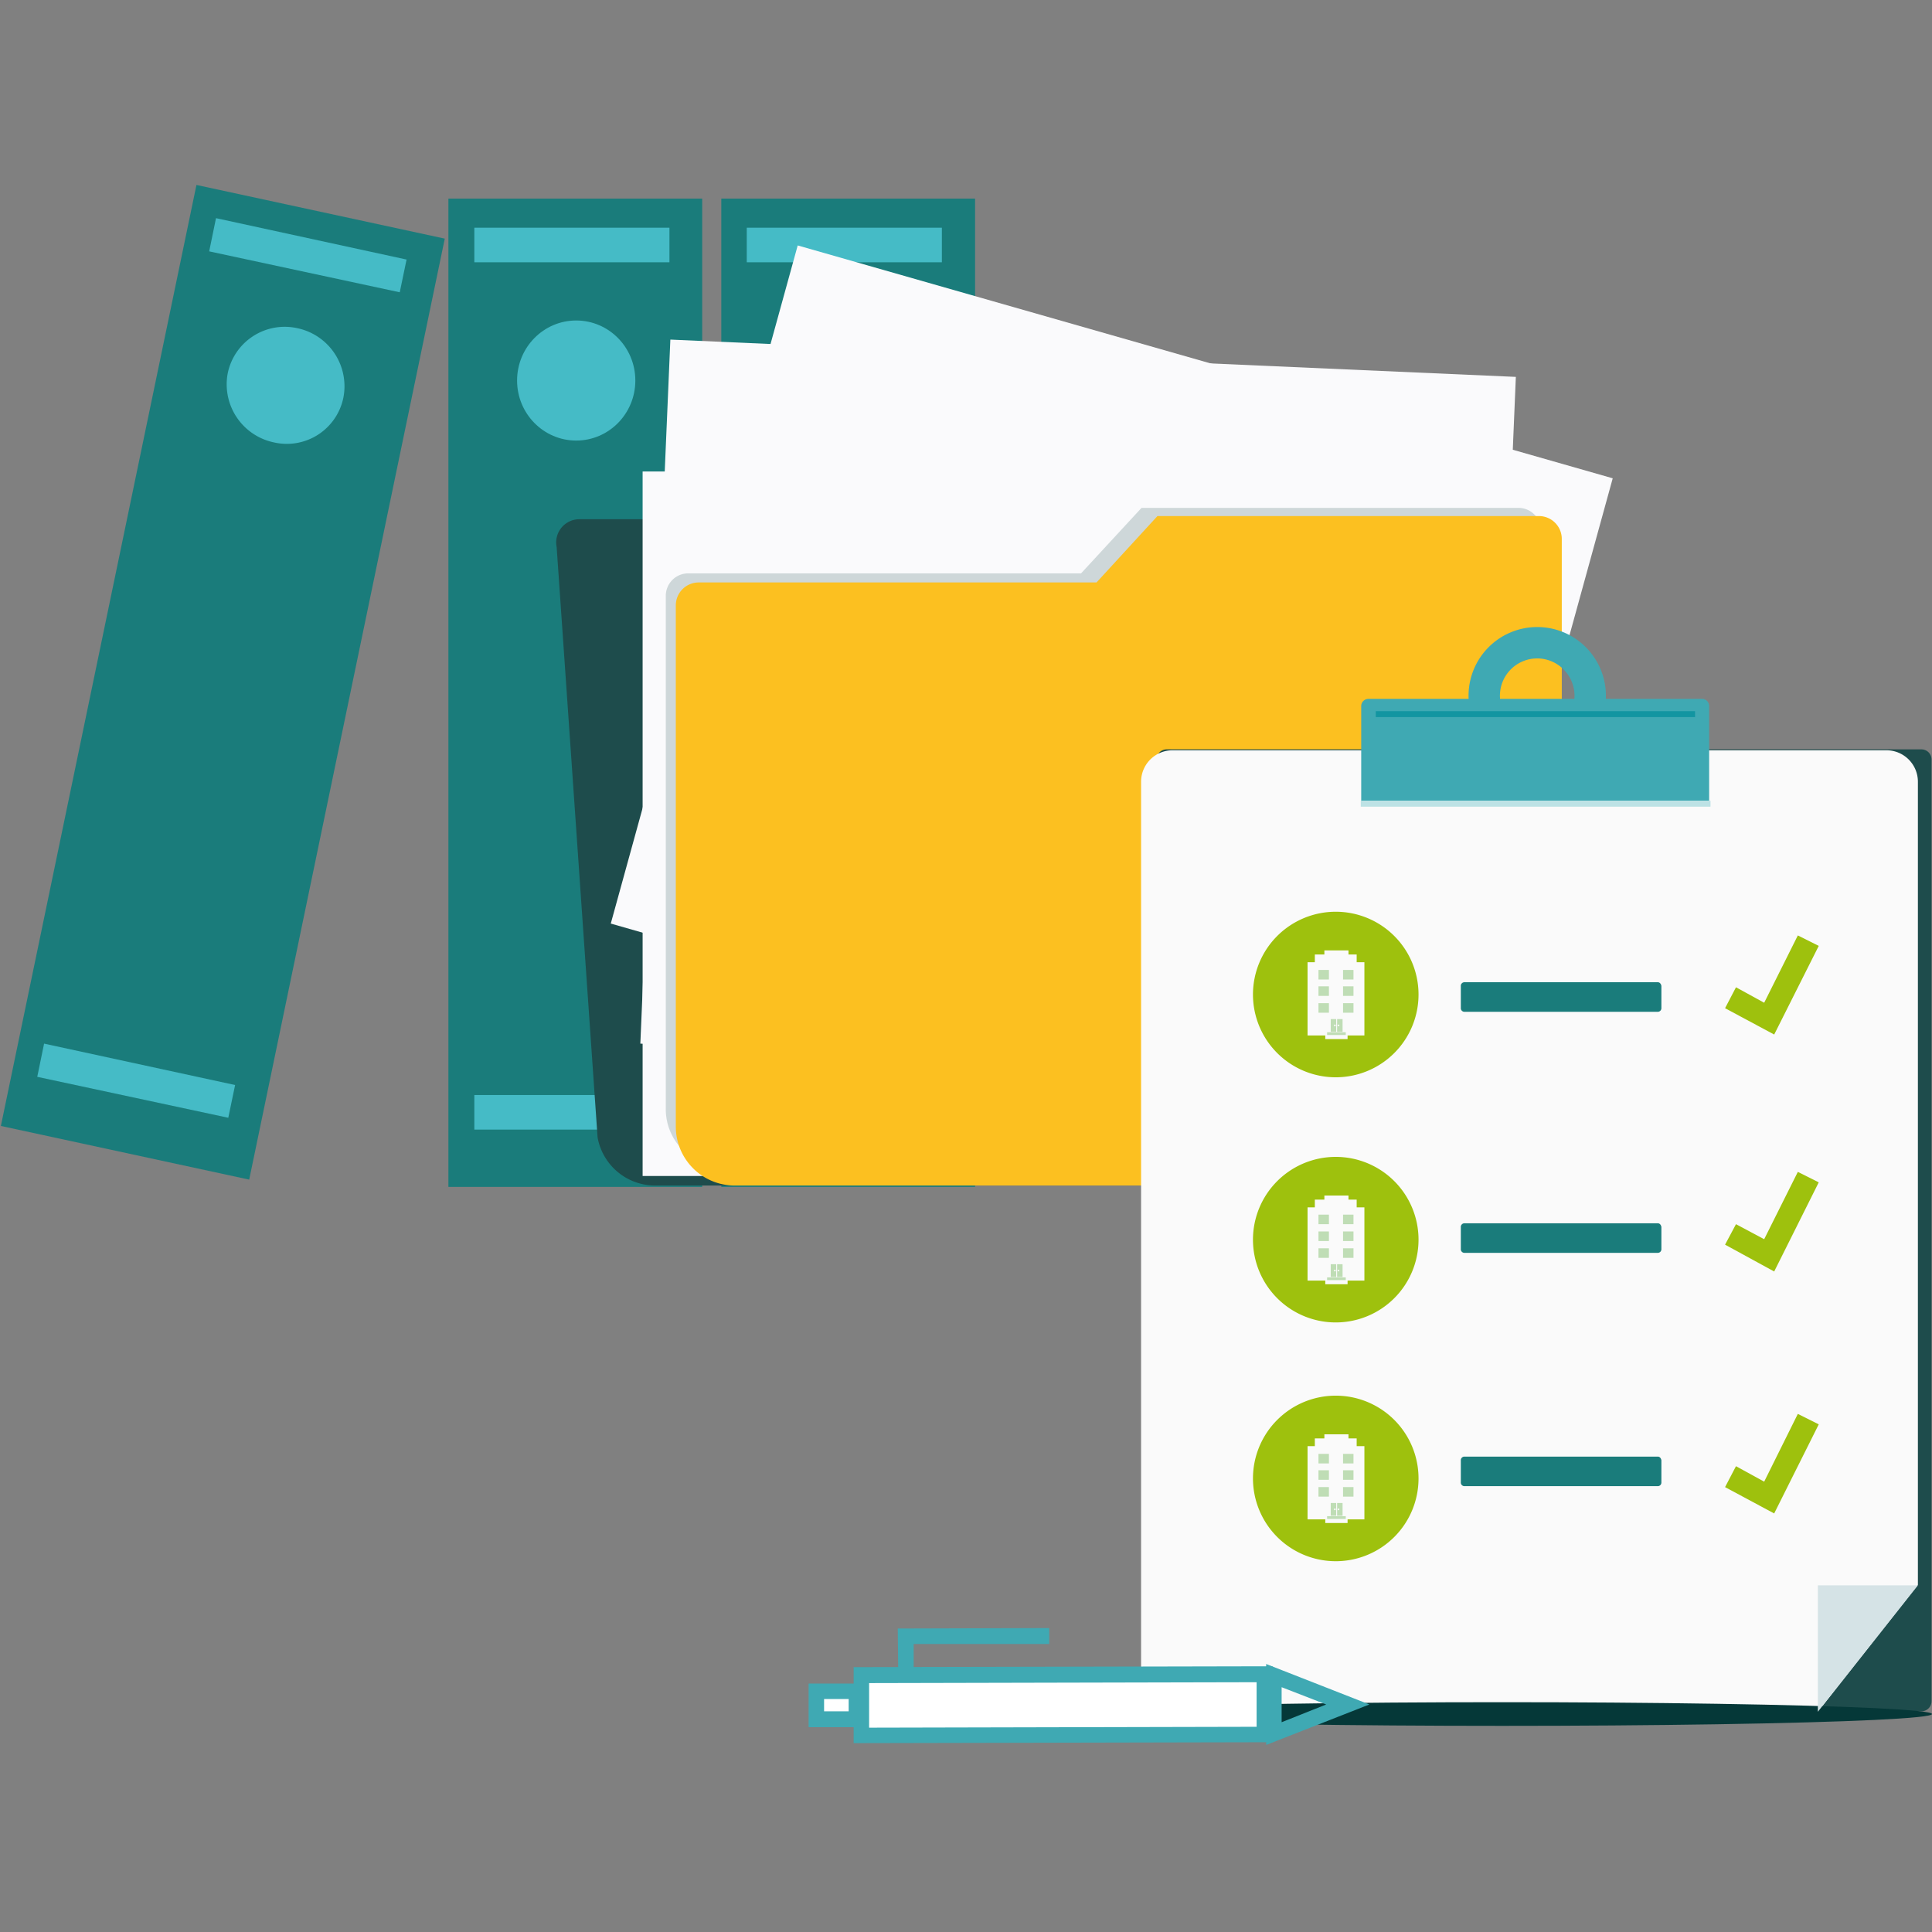 <svg xmlns="http://www.w3.org/2000/svg" width="220" height="220" viewBox="0 0 220 220">
  <rect x="0" y="0" width="220" height="220" fill="#808080" stroke="none"/>
  <g id="Group_938" data-name="Group 938" transform="translate(570 -2263)">
    <g id="Group_936" data-name="Group 936" transform="translate(-768 -345.639)">
      <g id="Group_934" data-name="Group 934" transform="translate(198.1 2629.7)">
        <g id="Group_795" data-name="Group 795" transform="translate(0 0)">
          <g id="Group_784" data-name="Group 784" transform="translate(82.035 1.554)">
            <g id="Group_780" data-name="Group 780">
              <rect id="Rectangle_507" data-name="Rectangle 507" width="28.899" height="112.54" fill="#1a7c7b"/>
            </g>
            <g id="Group_781" data-name="Group 781" transform="translate(2.9 102.078)">
              <rect id="Rectangle_508" data-name="Rectangle 508" width="22.218" height="3.936" fill="#45bbc6"/>
            </g>
            <g id="Group_782" data-name="Group 782" transform="translate(2.9 3.315)">
              <rect id="Rectangle_509" data-name="Rectangle 509" width="22.218" height="3.936" fill="#45bbc6"/>
            </g>
            <g id="Group_783" data-name="Group 783" transform="translate(7.82 13.88)">
              <ellipse id="Ellipse_83" data-name="Ellipse 83" cx="6.733" cy="6.836" rx="6.733" ry="6.836" fill="#45bbc6"/>
            </g>
          </g>
          <g id="Group_789" data-name="Group 789" transform="translate(50.961 1.554)">
            <g id="Group_785" data-name="Group 785">
              <rect id="Rectangle_510" data-name="Rectangle 510" width="28.899" height="112.54" fill="#1a7c7b"/>
            </g>
            <g id="Group_786" data-name="Group 786" transform="translate(2.952 102.078)">
              <rect id="Rectangle_511" data-name="Rectangle 511" width="22.218" height="3.936" fill="#45bbc6"/>
            </g>
            <g id="Group_787" data-name="Group 787" transform="translate(2.952 3.315)">
              <rect id="Rectangle_512" data-name="Rectangle 512" width="22.218" height="3.936" fill="#45bbc6"/>
            </g>
            <g id="Group_788" data-name="Group 788" transform="translate(7.82 13.88)">
              <ellipse id="Ellipse_84" data-name="Ellipse 84" cx="6.733" cy="6.836" rx="6.733" ry="6.836" fill="#45bbc6"/>
            </g>
          </g>
          <g id="Group_794" data-name="Group 794" transform="translate(0 0)">
            <g id="Group_790" data-name="Group 790">
              <path id="Path_931" data-name="Path 931" d="M41.1,199.853l28.277,6.111L91.647,98.811,63.37,92.7Z" transform="translate(-41.1 -92.7)" fill="#1a7c7b"/>
            </g>
            <g id="Group_791" data-name="Group 791" transform="translate(4.143 97.779)">
              <path id="Path_932" data-name="Path 932" d="M49.1,285.281l21.752,4.661.777-3.729L49.877,281.5Z" transform="translate(-49.1 -281.5)" fill="#45bbc6"/>
            </g>
            <g id="Group_792" data-name="Group 792" transform="translate(23.72 3.781)">
              <path id="Path_933" data-name="Path 933" d="M86.9,103.781l21.7,4.661.777-3.729L87.677,100Z" transform="translate(-86.9 -100)" fill="#45bbc6"/>
            </g>
            <g id="Group_793" data-name="Group 793" transform="translate(25.711 16.162)">
              <path id="Path_934" data-name="Path 934" d="M104.032,131.982a6.754,6.754,0,0,0-5.231-7.924,6.626,6.626,0,0,0-7.924,5.075,6.754,6.754,0,0,0,5.231,7.924A6.574,6.574,0,0,0,104.032,131.982Z" transform="translate(-90.745 -123.907)" fill="#45bbc6"/>
            </g>
          </g>
        </g>
        <g id="Group_796" data-name="Group 796" transform="translate(63.239 29.676)">
          <path id="Path_935" data-name="Path 935" d="M174.442,234.262h89.545V152.641A2.608,2.608,0,0,0,261.4,150H209.866l-6.992,8.39H165.793a2.636,2.636,0,0,0-2.538,3.159l4.661,67.223A6.659,6.659,0,0,0,174.442,234.262Z" transform="translate(-163.208 -150)" fill="#1e4c4c"/>
        </g>
        <g id="Group_797" data-name="Group 797" transform="translate(73.076 32.628)">
          <rect id="Rectangle_513" data-name="Rectangle 513" width="96.381" height="80.223" transform="translate(0 0)" fill="#fafafc"/>
        </g>
        <g id="Group_798" data-name="Group 798" transform="translate(69.45 6.888)">
          <path id="Path_936" data-name="Path 936" d="M175.2,183.219l92.808,26.568,21.286-77.271L196.486,106Z" transform="translate(-175.2 -106)" fill="#fafafc"/>
        </g>
        <g id="Group_799" data-name="Group 799" transform="translate(72.817 17.609)">
          <path id="Path_937" data-name="Path 937" d="M181.7,206.871l96.329,4.195,3.366-80.119L185.118,126.7Z" transform="translate(-181.7 -126.7)" fill="#fafafc"/>
        </g>
        <g id="Group_800" data-name="Group 800" transform="translate(75.716 36.771)" opacity="0.2">
          <path id="Path_938" data-name="Path 938" d="M193.773,238.692h86.593a6.6,6.6,0,0,0,6.577-6.629V166.289a2.553,2.553,0,0,0-2.538-2.589H241.472l-6.888,7.458H189.837a2.553,2.553,0,0,0-2.538,2.589v58.315A6.511,6.511,0,0,0,193.773,238.692Z" transform="translate(-187.299 -163.7)" fill="#1e4c4c"/>
        </g>
        <g id="Group_801" data-name="Group 801" transform="translate(76.856 37.703)">
          <path id="Path_939" data-name="Path 939" d="M196.129,241.735h87.629A6.665,6.665,0,0,0,290.387,235V168.141a2.608,2.608,0,0,0-2.59-2.641H244.346l-6.94,7.561H192.089A2.608,2.608,0,0,0,189.5,175.7V234.95A6.709,6.709,0,0,0,196.129,241.735Z" transform="translate(-189.5 -165.5)" fill="#fcc020"/>
        </g>
      </g>
      <g id="Group_935" data-name="Group 935" transform="translate(290.079 2680.04)">
        <g id="Group_833" data-name="Group 833" transform="translate(39.619 13.931)">
          <path id="Path_964" data-name="Path 964" d="M246.311,292.336H160.339A1.149,1.149,0,0,1,159.2,291.2V183.939a1.15,1.15,0,0,1,1.139-1.139h85.971a1.15,1.15,0,0,1,1.139,1.139V291.2A1.149,1.149,0,0,1,246.311,292.336Z" transform="translate(-159.2 -182.8)" fill="#1e4c4c"/>
        </g>
        <g id="Group_834" data-name="Group 834" transform="translate(37.858 14.035)">
          <path id="Path_965" data-name="Path 965" d="M244.257,278.034V186.573A3.581,3.581,0,0,0,240.684,183h-81.31a3.581,3.581,0,0,0-3.574,3.574V288.651a3.581,3.581,0,0,0,3.574,3.573h73.7Z" transform="translate(-155.8 -183)" fill="#fafafa"/>
        </g>
        <g id="Group_835" data-name="Group 835" transform="translate(62.925 8.183)">
          <path id="Path_966" data-name="Path 966" d="M243.042,171.7H205.029a.818.818,0,0,0-.829.829V183.3h39.619V172.529A.808.808,0,0,0,243.042,171.7Z" transform="translate(-204.2 -171.7)" fill="#3fa9b3"/>
        </g>
        <g id="Group_849" data-name="Group 849" transform="translate(30.038 122.431)">
          <ellipse id="Ellipse_86" data-name="Ellipse 86" cx="48.941" cy="1.347" rx="48.941" ry="1.347" transform="translate(0)" fill="#053838"/>
        </g>
        <g id="Group_850" data-name="Group 850" transform="translate(75.147 0)">
          <path id="Path_967" data-name="Path 967" d="M235.62,171.541a7.82,7.82,0,1,1,7.82-7.82A7.847,7.847,0,0,1,235.62,171.541Zm0-12.067a4.247,4.247,0,1,0,4.247,4.247A4.266,4.266,0,0,0,235.62,159.473Z" transform="translate(-227.8 -155.9)" fill="#3fa9b3"/>
        </g>
        <g id="Group_851" data-name="Group 851" transform="translate(114.922 109.121)">
          <path id="Path_968" data-name="Path 968" d="M304.6,381V366.6h11.394Z" transform="translate(-304.6 -366.6)" fill="#d5e3e6"/>
        </g>
        <g id="Group_852" data-name="Group 852" transform="translate(62.873 19.784)">
          <rect id="Rectangle_529" data-name="Rectangle 529" width="39.826" height="0.673" transform="translate(0 0)" fill="#bde2e5"/>
        </g>
        <g id="Group_853" data-name="Group 853" transform="translate(64.582 9.581)">
          <rect id="Rectangle_530" data-name="Rectangle 530" width="36.357" height="0.673" transform="translate(0 0)" fill="#1295a1"/>
        </g>
        <g id="Group_854" data-name="Group 854" transform="translate(104.357 35.114)">
          <path id="Path_969" data-name="Path 969" d="M289.793,234.99l-5.593-3,1.243-2.382,3.211,1.761,3.832-7.665,2.382,1.191Z" transform="translate(-284.2 -223.7)" fill="#9ec10d"/>
        </g>
        <g id="Group_855" data-name="Group 855" transform="translate(104.357 62.044)">
          <path id="Path_970" data-name="Path 970" d="M289.793,287.042l-5.593-3.056,1.243-2.331,3.211,1.709,3.832-7.665,2.382,1.191Z" transform="translate(-284.2 -275.7)" fill="#9ec10d"/>
        </g>
        <g id="Group_856" data-name="Group 856" transform="translate(104.357 89.597)">
          <path id="Path_971" data-name="Path 971" d="M289.793,340.242l-5.593-3,1.243-2.382,3.211,1.761,3.832-7.717,2.382,1.191Z" transform="translate(-284.2 -328.9)" fill="#9ec10d"/>
        </g>
        <g id="Group_857" data-name="Group 857" transform="translate(74.267 40.448)">
          <path id="Path_972" data-name="Path 972" d="M248.525,234H226.514a.408.408,0,0,0-.414.414v2.538a.408.408,0,0,0,.414.414h22.011a.408.408,0,0,0,.414-.414v-2.538C248.888,234.155,248.732,234,248.525,234Z" transform="translate(-226.1 -234)" fill="#1a7c7b"/>
        </g>
        <g id="Group_858" data-name="Group 858" transform="translate(74.267 67.897)">
          <path id="Path_973" data-name="Path 973" d="M248.525,287H226.514a.409.409,0,0,0-.414.414v2.538a.408.408,0,0,0,.414.414h22.011a.408.408,0,0,0,.414-.414v-2.538C248.888,287.155,248.732,287,248.525,287Z" transform="translate(-226.1 -287)" fill="#1a7c7b"/>
        </g>
        <g id="Group_859" data-name="Group 859" transform="translate(50.599 60.335)">
          <path id="Path_974" data-name="Path 974" d="M199.252,281.826a9.426,9.426,0,1,0-9.426,9.426A9.427,9.427,0,0,0,199.252,281.826Z" transform="translate(-180.4 -272.4)" fill="#9ec10d"/>
        </g>
        <g id="Group_860" data-name="Group 860" transform="translate(74.267 94.465)">
          <path id="Path_975" data-name="Path 975" d="M248.525,338.3H226.514a.408.408,0,0,0-.414.414v2.538a.408.408,0,0,0,.414.414h22.011a.409.409,0,0,0,.414-.414v-2.538C248.888,338.455,248.732,338.3,248.525,338.3Z" transform="translate(-226.1 -338.3)" fill="#1a7c7b"/>
        </g>
        <g id="Group_869" data-name="Group 869" transform="translate(5.127 118.34)">
          <rect id="Rectangle_537" data-name="Rectangle 537" width="6.836" height="45.886" transform="translate(0.877 7.856) rotate(-90.105)" fill="#fff"/>
          <path id="Path_978" data-name="Path 978" d="M92.6,393.152V384.5l47.7-.1v8.649Zm1.761-6.836v5.075l44.125-.1v-5.075Z" transform="translate(-92.6 -384.4)" fill="#3fa9b3"/>
        </g>
        <g id="Group_870" data-name="Group 870" transform="translate(52.101 118.081)">
          <path id="Path_979" data-name="Path 979" d="M183.3,393.119V383.9l11.756,4.609Zm1.761-6.577v3.988l5.075-2.02Z" transform="translate(-183.3 -383.9)" fill="#3fa9b3"/>
        </g>
        <g id="Group_871" data-name="Group 871" transform="translate(0 120.308)">
          <rect id="Rectangle_538" data-name="Rectangle 538" width="3.211" height="4.558" transform="translate(0.888 4.095) rotate(-90.105)" fill="#fff"/>
          <path id="Path_980" data-name="Path 980" d="M82.7,393.172V388.2h6.37v4.972Zm1.761-3.211v1.4h2.8v-1.4Z" transform="translate(-82.7 -388.2)" fill="#3fa9b3"/>
        </g>
        <g id="Group_872" data-name="Group 872" transform="translate(10.151 113.99)">
          <path id="Path_981" data-name="Path 981" d="M102.352,381.075l-.052-5.024L119.546,376v1.813H104.113v3.263Z" transform="translate(-102.3 -376)" fill="#3fa9b3"/>
        </g>
        <g id="Group_891" data-name="Group 891" transform="translate(56.814 64.737)">
          <g id="Group_875" data-name="Group 875" transform="translate(0 1.347)">
            <rect id="Rectangle_541" data-name="Rectangle 541" width="6.474" height="8.338" fill="#fafafa"/>
          </g>
          <g id="Group_876" data-name="Group 876" transform="translate(0.829 0.466)">
            <rect id="Rectangle_542" data-name="Rectangle 542" width="4.765" height="2.279" fill="#fafafa"/>
          </g>
          <g id="Group_877" data-name="Group 877" transform="translate(1.916 0)">
            <rect id="Rectangle_543" data-name="Rectangle 543" width="2.745" height="1.709" fill="#fafafa"/>
          </g>
          <g id="Group_888" data-name="Group 888" transform="translate(1.243 2.175)">
            <g id="Group_878" data-name="Group 878">
              <rect id="Rectangle_544" data-name="Rectangle 544" width="1.191" height="1.088" fill="#bfddb5"/>
            </g>
            <g id="Group_879" data-name="Group 879" transform="translate(0 1.916)">
              <rect id="Rectangle_545" data-name="Rectangle 545" width="1.191" height="1.088" fill="#bfddb5"/>
            </g>
            <g id="Group_880" data-name="Group 880" transform="translate(0 3.832)">
              <rect id="Rectangle_546" data-name="Rectangle 546" width="1.191" height="1.088" fill="#bfddb5"/>
            </g>
            <g id="Group_881" data-name="Group 881" transform="translate(2.797)">
              <rect id="Rectangle_547" data-name="Rectangle 547" width="1.191" height="1.088" fill="#bfddb5"/>
            </g>
            <g id="Group_882" data-name="Group 882" transform="translate(2.797 1.916)">
              <rect id="Rectangle_548" data-name="Rectangle 548" width="1.191" height="1.088" fill="#bfddb5"/>
            </g>
            <g id="Group_883" data-name="Group 883" transform="translate(2.797 3.832)">
              <rect id="Rectangle_549" data-name="Rectangle 549" width="1.191" height="1.088" fill="#bfddb5"/>
            </g>
            <g id="Group_884" data-name="Group 884" transform="translate(1.398 5.645)">
              <rect id="Rectangle_550" data-name="Rectangle 550" width="0.621" height="1.45" fill="#bfddb5"/>
            </g>
            <g id="Group_885" data-name="Group 885" transform="translate(2.123 5.645)">
              <rect id="Rectangle_551" data-name="Rectangle 551" width="0.621" height="1.45" fill="#bfddb5"/>
            </g>
            <g id="Group_886" data-name="Group 886" transform="translate(2.175 6.267)">
              <path id="Path_982" data-name="Path 982" d="M199.207,297.3a.1.1,0,1,0-.1.1A.111.111,0,0,0,199.207,297.3Z" transform="translate(-199 -297.2)" fill="#fafafa"/>
            </g>
            <g id="Group_887" data-name="Group 887" transform="translate(1.761 6.267)">
              <path id="Path_983" data-name="Path 983" d="M198.407,297.3a.1.1,0,1,0-.1.1A.111.111,0,0,0,198.407,297.3Z" transform="translate(-198.2 -297.2)" fill="#fafafa"/>
            </g>
          </g>
          <g id="Group_889" data-name="Group 889" transform="translate(2.02 9.581)">
            <rect id="Rectangle_552" data-name="Rectangle 552" width="2.538" height="0.518" fill="#fafafa"/>
          </g>
          <g id="Group_890" data-name="Group 890" transform="translate(2.227 9.322)">
            <rect id="Rectangle_553" data-name="Rectangle 553" width="2.123" height="0.311" fill="#bfddb5"/>
          </g>
        </g>
        <g id="Group_892" data-name="Group 892" transform="translate(50.599 32.42)">
          <path id="Path_984" data-name="Path 984" d="M199.252,227.926a9.426,9.426,0,1,0-9.426,9.426A9.427,9.427,0,0,0,199.252,227.926Z" transform="translate(-180.4 -218.5)" fill="#9ec10d"/>
        </g>
        <g id="Group_909" data-name="Group 909" transform="translate(56.814 36.823)">
          <g id="Group_893" data-name="Group 893" transform="translate(0 1.347)">
            <rect id="Rectangle_554" data-name="Rectangle 554" width="6.474" height="8.338" fill="#fafafa"/>
          </g>
          <g id="Group_894" data-name="Group 894" transform="translate(0.829 0.466)">
            <rect id="Rectangle_555" data-name="Rectangle 555" width="4.765" height="2.279" fill="#fafafa"/>
          </g>
          <g id="Group_895" data-name="Group 895" transform="translate(1.916 0)">
            <rect id="Rectangle_556" data-name="Rectangle 556" width="2.745" height="1.709" fill="#fafafa"/>
          </g>
          <g id="Group_906" data-name="Group 906" transform="translate(1.243 2.227)">
            <g id="Group_896" data-name="Group 896">
              <rect id="Rectangle_557" data-name="Rectangle 557" width="1.191" height="1.088" fill="#bfddb5"/>
            </g>
            <g id="Group_897" data-name="Group 897" transform="translate(0 1.864)">
              <rect id="Rectangle_558" data-name="Rectangle 558" width="1.191" height="1.088" fill="#bfddb5"/>
            </g>
            <g id="Group_898" data-name="Group 898" transform="translate(0 3.781)">
              <rect id="Rectangle_559" data-name="Rectangle 559" width="1.191" height="1.088" fill="#bfddb5"/>
            </g>
            <g id="Group_899" data-name="Group 899" transform="translate(2.797)">
              <rect id="Rectangle_560" data-name="Rectangle 560" width="1.191" height="1.088" fill="#bfddb5"/>
            </g>
            <g id="Group_900" data-name="Group 900" transform="translate(2.797 1.864)">
              <rect id="Rectangle_561" data-name="Rectangle 561" width="1.191" height="1.088" fill="#bfddb5"/>
            </g>
            <g id="Group_901" data-name="Group 901" transform="translate(2.797 3.781)">
              <rect id="Rectangle_562" data-name="Rectangle 562" width="1.191" height="1.088" fill="#bfddb5"/>
            </g>
            <g id="Group_902" data-name="Group 902" transform="translate(1.398 5.593)">
              <rect id="Rectangle_563" data-name="Rectangle 563" width="0.621" height="1.45" fill="#bfddb5"/>
            </g>
            <g id="Group_903" data-name="Group 903" transform="translate(2.123 5.593)">
              <rect id="Rectangle_564" data-name="Rectangle 564" width="0.621" height="1.45" fill="#bfddb5"/>
            </g>
            <g id="Group_904" data-name="Group 904" transform="translate(2.175 6.215)">
              <path id="Path_985" data-name="Path 985" d="M199.207,243.4a.1.1,0,1,0-.1.1A.111.111,0,0,0,199.207,243.4Z" transform="translate(-199 -243.3)" fill="#fafafa"/>
            </g>
            <g id="Group_905" data-name="Group 905" transform="translate(1.761 6.215)">
              <path id="Path_986" data-name="Path 986" d="M198.407,243.4a.1.1,0,1,0-.1.1A.111.111,0,0,0,198.407,243.4Z" transform="translate(-198.2 -243.3)" fill="#fafafa"/>
            </g>
          </g>
          <g id="Group_907" data-name="Group 907" transform="translate(2.02 9.581)">
            <rect id="Rectangle_565" data-name="Rectangle 565" width="2.538" height="0.518" fill="#fafafa"/>
          </g>
          <g id="Group_908" data-name="Group 908" transform="translate(2.227 9.322)">
            <rect id="Rectangle_566" data-name="Rectangle 566" width="2.123" height="0.311" fill="#bfddb5"/>
          </g>
        </g>
        <g id="Group_910" data-name="Group 910" transform="translate(50.599 87.525)">
          <path id="Path_987" data-name="Path 987" d="M199.252,334.326a9.426,9.426,0,1,0-9.426,9.426A9.427,9.427,0,0,0,199.252,334.326Z" transform="translate(-180.4 -324.9)" fill="#9ec10d"/>
        </g>
        <g id="Group_927" data-name="Group 927" transform="translate(56.814 91.927)">
          <g id="Group_911" data-name="Group 911" transform="translate(0 1.347)">
            <rect id="Rectangle_567" data-name="Rectangle 567" width="6.474" height="8.338" fill="#fafafa"/>
          </g>
          <g id="Group_912" data-name="Group 912" transform="translate(0.829 0.466)">
            <rect id="Rectangle_568" data-name="Rectangle 568" width="4.765" height="2.279" fill="#fafafa"/>
          </g>
          <g id="Group_913" data-name="Group 913" transform="translate(1.916 0)">
            <rect id="Rectangle_569" data-name="Rectangle 569" width="2.745" height="1.709" fill="#fafafa"/>
          </g>
          <g id="Group_924" data-name="Group 924" transform="translate(1.243 2.227)">
            <g id="Group_914" data-name="Group 914">
              <rect id="Rectangle_570" data-name="Rectangle 570" width="1.191" height="1.088" fill="#bfddb5"/>
            </g>
            <g id="Group_915" data-name="Group 915" transform="translate(0 1.864)">
              <rect id="Rectangle_571" data-name="Rectangle 571" width="1.191" height="1.088" fill="#bfddb5"/>
            </g>
            <g id="Group_916" data-name="Group 916" transform="translate(0 3.781)">
              <rect id="Rectangle_572" data-name="Rectangle 572" width="1.191" height="1.088" fill="#bfddb5"/>
            </g>
            <g id="Group_917" data-name="Group 917" transform="translate(2.797)">
              <rect id="Rectangle_573" data-name="Rectangle 573" width="1.191" height="1.088" fill="#bfddb5"/>
            </g>
            <g id="Group_918" data-name="Group 918" transform="translate(2.797 1.864)">
              <rect id="Rectangle_574" data-name="Rectangle 574" width="1.191" height="1.088" fill="#bfddb5"/>
            </g>
            <g id="Group_919" data-name="Group 919" transform="translate(2.797 3.781)">
              <rect id="Rectangle_575" data-name="Rectangle 575" width="1.191" height="1.088" fill="#bfddb5"/>
            </g>
            <g id="Group_920" data-name="Group 920" transform="translate(1.398 5.593)">
              <rect id="Rectangle_576" data-name="Rectangle 576" width="0.621" height="1.45" fill="#bfddb5"/>
            </g>
            <g id="Group_921" data-name="Group 921" transform="translate(2.123 5.593)">
              <rect id="Rectangle_577" data-name="Rectangle 577" width="0.621" height="1.45" fill="#bfddb5"/>
            </g>
            <g id="Group_922" data-name="Group 922" transform="translate(2.175 6.215)">
              <path id="Path_988" data-name="Path 988" d="M199.207,349.8a.1.1,0,1,0-.1.1A.111.111,0,0,0,199.207,349.8Z" transform="translate(-199 -349.7)" fill="#fafafa"/>
            </g>
            <g id="Group_923" data-name="Group 923" transform="translate(1.761 6.215)">
              <path id="Path_989" data-name="Path 989" d="M198.407,349.8a.1.1,0,1,0-.1.1A.111.111,0,0,0,198.407,349.8Z" transform="translate(-198.2 -349.7)" fill="#fafafa"/>
            </g>
          </g>
          <g id="Group_925" data-name="Group 925" transform="translate(2.02 9.581)">
            <rect id="Rectangle_578" data-name="Rectangle 578" width="2.538" height="0.518" fill="#fafafa"/>
          </g>
          <g id="Group_926" data-name="Group 926" transform="translate(2.227 9.322)">
            <rect id="Rectangle_579" data-name="Rectangle 579" width="2.123" height="0.311" fill="#bfddb5"/>
          </g>
        </g>
      </g>
    </g>
    <rect id="Rectangle_580" data-name="Rectangle 580" width="220" height="220" transform="translate(-570 2263)" fill="none"/>
  </g>
</svg>
